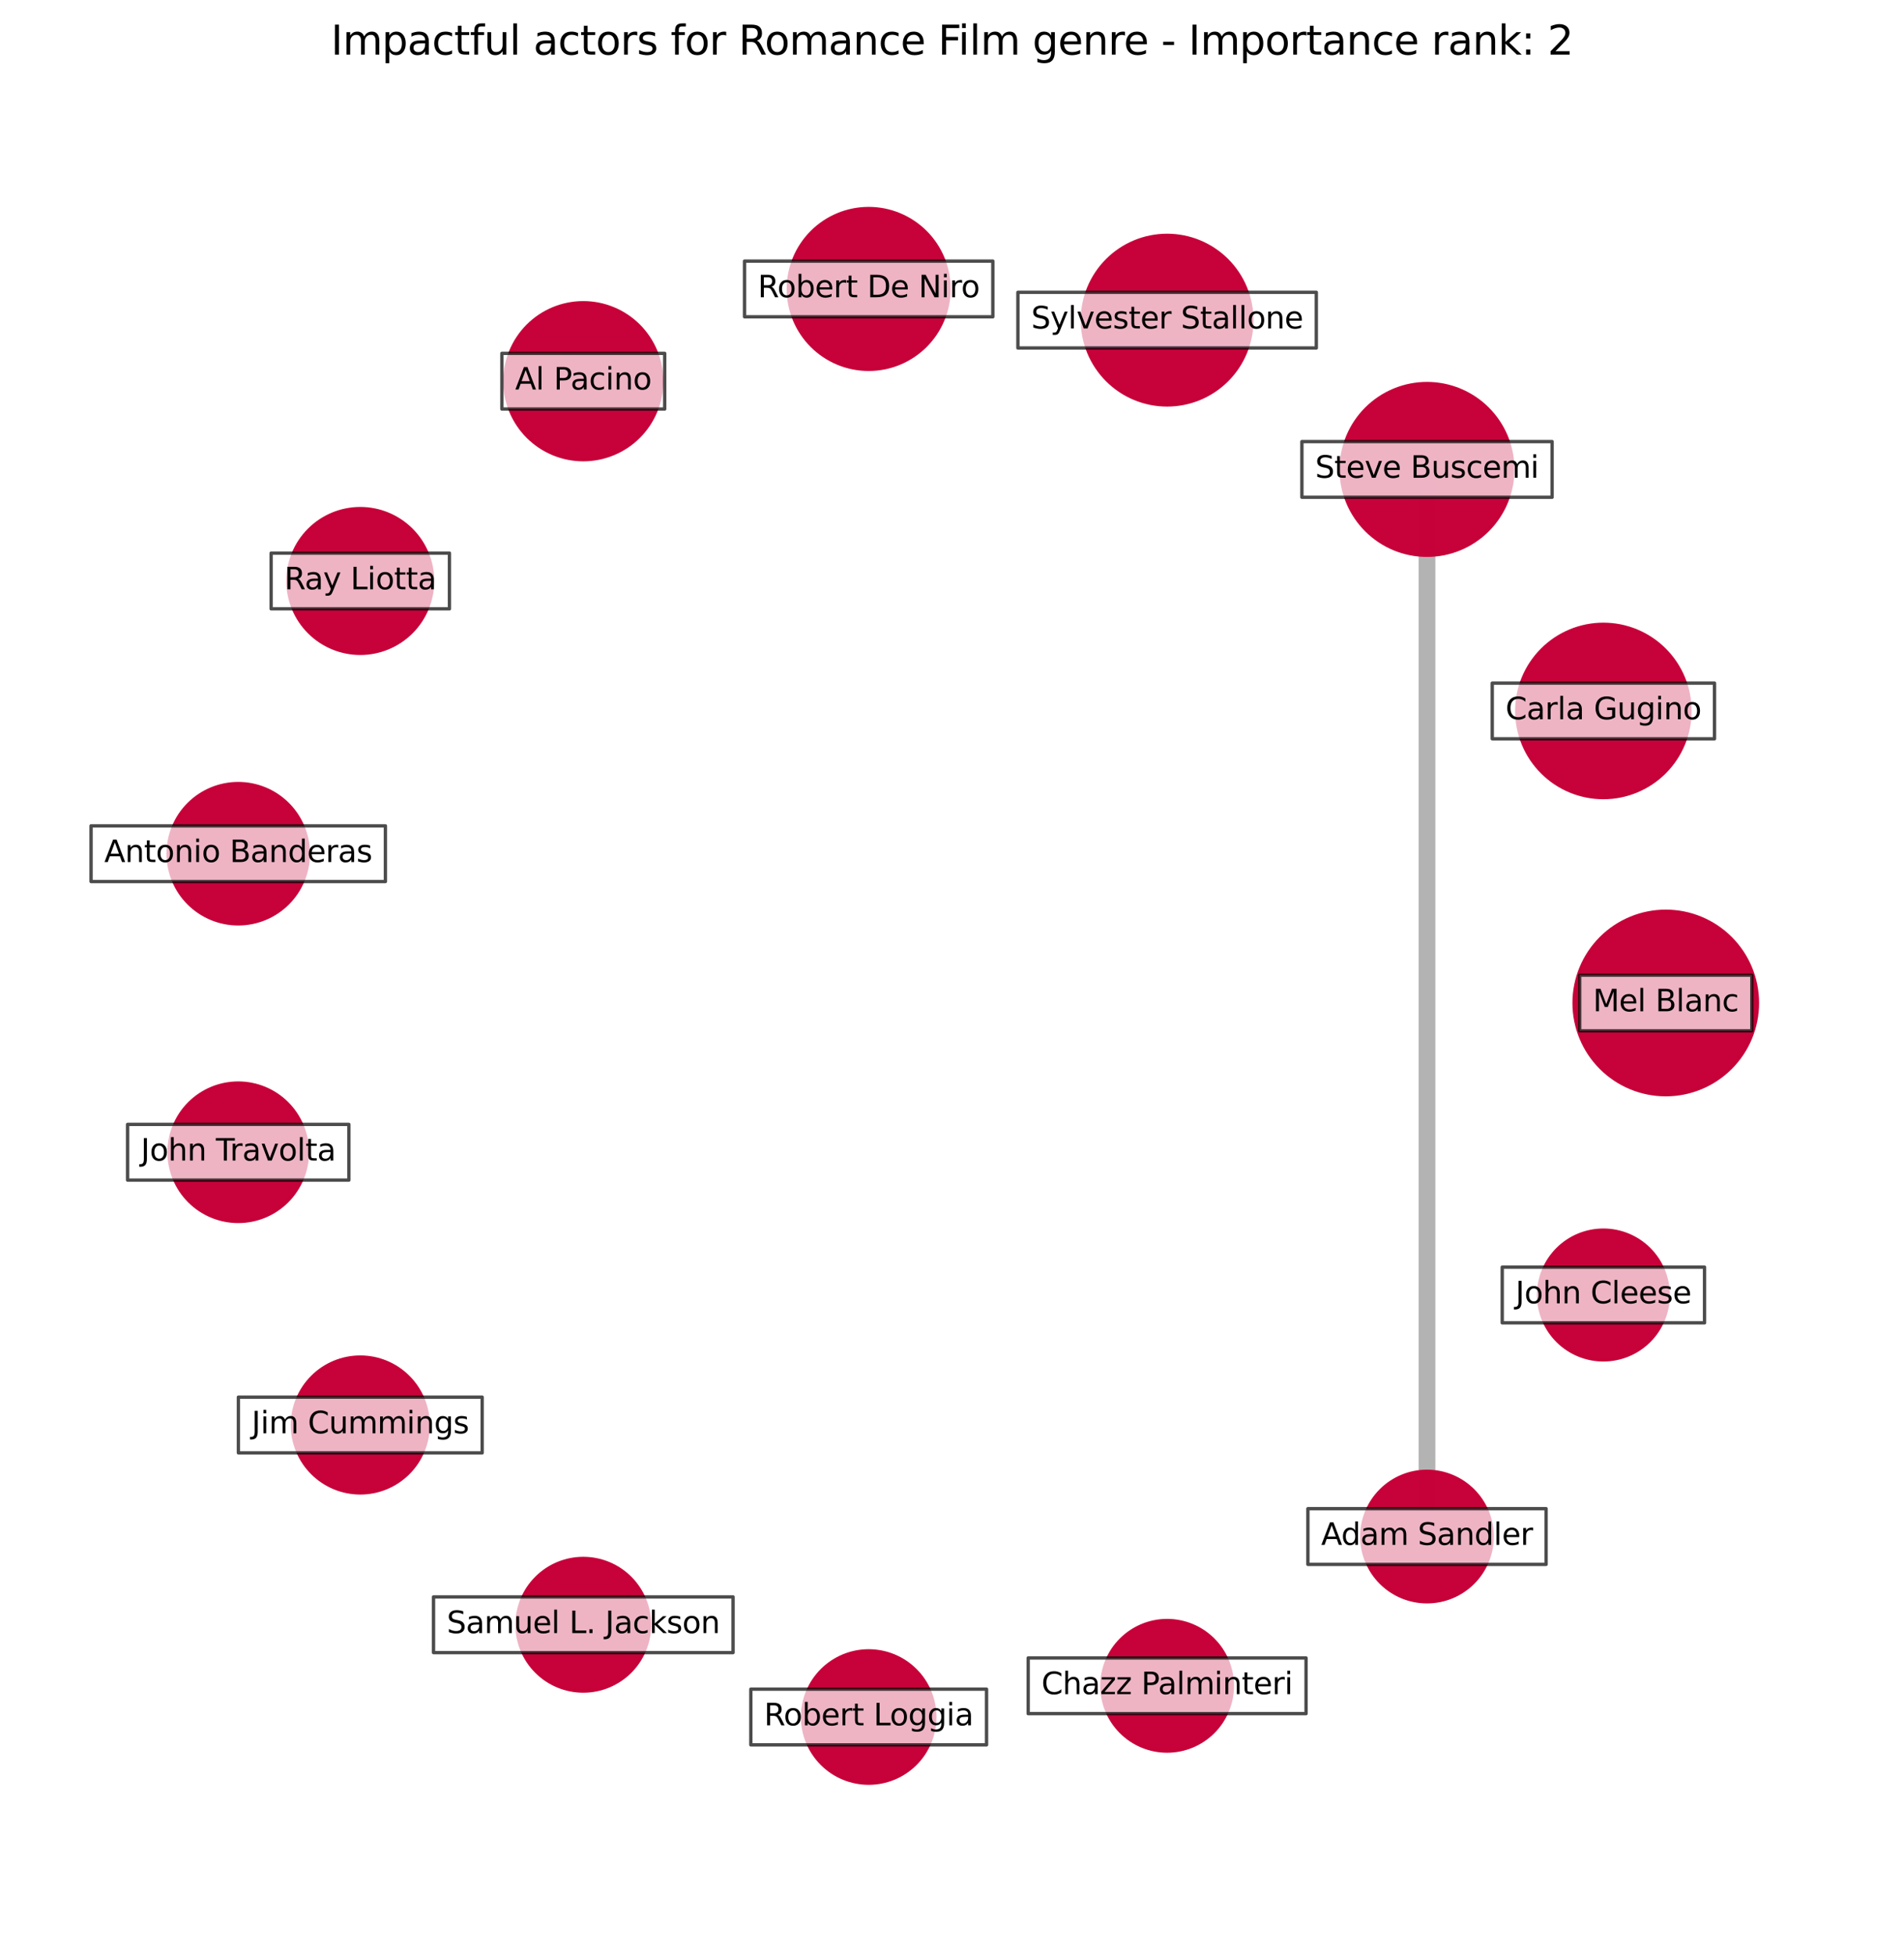 <?xml version="1.0" encoding="utf-8" standalone="no"?>
<!DOCTYPE svg PUBLIC "-//W3C//DTD SVG 1.1//EN"
  "http://www.w3.org/Graphics/SVG/1.1/DTD/svg11.dtd">
<svg xmlns:xlink="http://www.w3.org/1999/xlink" width="568.8pt" height="583.918pt" viewBox="0 0 568.8 583.918" xmlns="http://www.w3.org/2000/svg" version="1.1">
 <defs>
  <style type="text/css">*{stroke-linejoin: round; stroke-linecap: butt}</style>
 </defs>
 <g id="figure_1">
  <g id="patch_1">
   <path d="M 0 583.918 
L 568.8 583.918 
L 568.8 0 
L 0 0 
z
" style="fill: #ffffff"/>
  </g>
  <g id="axes_1">
   <g id="LineCollection_1">
    <path d="M 426.3 140.184 
L 426.3 458.852 
" clip-path="url(#pcb466baec0)" style="fill: none; stroke: #000000; stroke-opacity: 0.3; stroke-width: 5"/>
   </g>
   <g id="PathCollection_1">
    <path d="M 497.631 326.904 
C 504.894 326.904 511.86 324.019 516.996 318.883 
C 522.131 313.747 525.017 306.781 525.017 299.518 
C 525.017 292.255 522.131 285.289 516.996 280.153 
C 511.86 275.018 504.894 272.132 497.631 272.132 
C 490.368 272.132 483.401 275.018 478.266 280.153 
C 473.13 285.289 470.245 292.255 470.245 299.518 
C 470.245 306.781 473.13 313.747 478.266 318.883 
C 483.401 324.019 490.368 326.904 497.631 326.904 
z
" clip-path="url(#pcb466baec0)" style="fill: #c70039; fill-opacity: 0.99; stroke: #c70039; stroke-opacity: 0.99"/>
    <path d="M 478.992 238.18 
C 485.853 238.18 492.433 235.454 497.284 230.603 
C 502.135 225.752 504.861 219.172 504.861 212.312 
C 504.861 205.451 502.135 198.871 497.284 194.02 
C 492.433 189.169 485.853 186.443 478.992 186.443 
C 472.132 186.443 465.552 189.169 460.701 194.02 
C 455.85 198.871 453.124 205.451 453.124 212.312 
C 453.124 219.172 455.85 225.752 460.701 230.603 
C 465.552 235.454 472.132 238.18 478.992 238.18 
z
" clip-path="url(#pcb466baec0)" style="fill: #c70039; fill-opacity: 0.99; stroke: #c70039; stroke-opacity: 0.99"/>
    <path d="M 426.3 165.821 
C 433.099 165.821 439.62 163.12 444.428 158.312 
C 449.236 153.505 451.937 146.983 451.937 140.184 
C 451.937 133.385 449.236 126.863 444.428 122.056 
C 439.62 117.248 433.099 114.547 426.3 114.547 
C 419.501 114.547 412.979 117.248 408.172 122.056 
C 403.364 126.863 400.663 133.385 400.663 140.184 
C 400.663 146.983 403.364 153.505 408.172 158.312 
C 412.979 163.12 419.501 165.821 426.3 165.821 
z
" clip-path="url(#pcb466baec0)" style="fill: #c70039; fill-opacity: 0.99; stroke: #c70039; stroke-opacity: 0.99"/>
    <path d="M 348.664 120.921 
C 355.378 120.921 361.817 118.253 366.564 113.506 
C 371.311 108.759 373.978 102.32 373.978 95.607 
C 373.978 88.893 371.311 82.454 366.564 77.707 
C 361.817 72.96 355.378 70.293 348.664 70.293 
C 341.951 70.293 335.512 72.96 330.765 77.707 
C 326.018 82.454 323.35 88.893 323.35 95.607 
C 323.35 102.32 326.018 108.759 330.765 113.506 
C 335.512 118.253 341.951 120.921 348.664 120.921 
z
" clip-path="url(#pcb466baec0)" style="fill: #c70039; fill-opacity: 0.99; stroke: #c70039; stroke-opacity: 0.99"/>
    <path d="M 259.51 110.294 
C 265.876 110.294 271.983 107.765 276.485 103.263 
C 280.987 98.761 283.517 92.654 283.517 86.287 
C 283.517 79.921 280.987 73.814 276.485 69.312 
C 271.983 64.81 265.876 62.28 259.51 62.28 
C 253.143 62.28 247.036 64.81 242.534 69.312 
C 238.032 73.814 235.503 79.921 235.503 86.287 
C 235.503 92.654 238.032 98.761 242.534 103.263 
C 247.036 107.765 253.143 110.294 259.51 110.294 
z
" clip-path="url(#pcb466baec0)" style="fill: #c70039; fill-opacity: 0.99; stroke: #c70039; stroke-opacity: 0.99"/>
    <path d="M 174.251 137.267 
C 180.465 137.267 186.425 134.798 190.818 130.405 
C 195.212 126.011 197.68 120.051 197.68 113.838 
C 197.68 107.624 195.212 101.664 190.818 97.271 
C 186.425 92.877 180.465 90.409 174.251 90.409 
C 168.038 90.409 162.078 92.877 157.684 97.271 
C 153.291 101.664 150.822 107.624 150.822 113.838 
C 150.822 120.051 153.291 126.011 157.684 130.405 
C 162.078 134.798 168.038 137.267 174.251 137.267 
z
" clip-path="url(#pcb466baec0)" style="fill: #c70039; fill-opacity: 0.99; stroke: #c70039; stroke-opacity: 0.99"/>
    <path d="M 107.631 195.101 
C 113.362 195.101 118.858 192.824 122.91 188.772 
C 126.962 184.72 129.238 179.224 129.238 173.494 
C 129.238 167.764 126.962 162.267 122.91 158.215 
C 118.858 154.164 113.362 151.887 107.631 151.887 
C 101.901 151.887 96.405 154.164 92.353 158.215 
C 88.301 162.267 86.025 167.764 86.025 173.494 
C 86.025 179.224 88.301 184.72 92.353 188.772 
C 96.405 192.824 101.901 195.101 107.631 195.101 
z
" clip-path="url(#pcb466baec0)" style="fill: #c70039; fill-opacity: 0.99; stroke: #c70039; stroke-opacity: 0.99"/>
    <path d="M 71.169 275.881 
C 76.723 275.881 82.049 273.674 85.976 269.748 
C 89.903 265.821 92.109 260.494 92.109 254.941 
C 92.109 249.387 89.903 244.061 85.976 240.134 
C 82.049 236.207 76.723 234.001 71.169 234.001 
C 65.616 234.001 60.289 236.207 56.362 240.134 
C 52.436 244.061 50.229 249.387 50.229 254.941 
C 50.229 260.494 52.436 265.821 56.362 269.748 
C 60.289 273.674 65.616 275.881 71.169 275.881 
z
" clip-path="url(#pcb466baec0)" style="fill: #c70039; fill-opacity: 0.99; stroke: #c70039; stroke-opacity: 0.99"/>
    <path d="M 71.169 364.753 
C 76.648 364.753 81.902 362.576 85.776 358.703 
C 89.65 354.829 91.827 349.574 91.827 344.096 
C 91.827 338.617 89.65 333.362 85.776 329.488 
C 81.902 325.615 76.648 323.438 71.169 323.438 
C 65.691 323.438 60.436 325.615 56.562 329.488 
C 52.688 333.362 50.512 338.617 50.512 344.096 
C 50.512 349.574 52.688 354.829 56.562 358.703 
C 60.436 362.576 65.691 364.753 71.169 364.753 
z
" clip-path="url(#pcb466baec0)" style="fill: #c70039; fill-opacity: 0.99; stroke: #c70039; stroke-opacity: 0.99"/>
    <path d="M 107.631 445.819 
C 113.009 445.819 118.167 443.682 121.969 439.88 
C 125.771 436.078 127.908 430.92 127.908 425.542 
C 127.908 420.165 125.771 415.007 121.969 411.205 
C 118.167 407.403 113.009 405.266 107.631 405.266 
C 102.254 405.266 97.096 407.403 93.294 411.205 
C 89.492 415.007 87.355 420.165 87.355 425.542 
C 87.355 430.92 89.492 436.078 93.294 439.88 
C 97.096 443.682 102.254 445.819 107.631 445.819 
z
" clip-path="url(#pcb466baec0)" style="fill: #c70039; fill-opacity: 0.99; stroke: #c70039; stroke-opacity: 0.99"/>
    <path d="M 174.251 504.996 
C 179.502 504.996 184.538 502.91 188.251 499.198 
C 191.963 495.485 194.049 490.449 194.049 485.199 
C 194.049 479.948 191.963 474.912 188.251 471.199 
C 184.538 467.487 179.502 465.401 174.251 465.401 
C 169.001 465.401 163.965 467.487 160.252 471.199 
C 156.539 474.912 154.453 479.948 154.453 485.199 
C 154.453 490.449 156.539 495.485 160.252 499.198 
C 163.965 502.91 169.001 504.996 174.251 504.996 
z
" clip-path="url(#pcb466baec0)" style="fill: #c70039; fill-opacity: 0.99; stroke: #c70039; stroke-opacity: 0.99"/>
    <path d="M 259.51 532.504 
C 264.749 532.504 269.774 530.422 273.478 526.718 
C 277.183 523.013 279.264 517.988 279.264 512.749 
C 279.264 507.51 277.183 502.485 273.478 498.78 
C 269.774 495.076 264.749 492.994 259.51 492.994 
C 254.271 492.994 249.245 495.076 245.541 498.78 
C 241.836 502.485 239.755 507.51 239.755 512.749 
C 239.755 517.988 241.836 523.013 245.541 526.718 
C 249.245 530.422 254.271 532.504 259.51 532.504 
z
" clip-path="url(#pcb466baec0)" style="fill: #c70039; fill-opacity: 0.99; stroke: #c70039; stroke-opacity: 0.99"/>
    <path d="M 348.664 522.918 
C 353.833 522.918 358.79 520.864 362.444 517.21 
C 366.099 513.555 368.152 508.598 368.152 503.43 
C 368.152 498.261 366.099 493.304 362.444 489.65 
C 358.79 485.995 353.833 483.942 348.664 483.942 
C 343.496 483.942 338.539 485.995 334.884 489.65 
C 331.23 493.304 329.176 498.261 329.176 503.43 
C 329.176 508.598 331.23 513.555 334.884 517.21 
C 338.539 520.864 343.496 522.918 348.664 522.918 
z
" clip-path="url(#pcb466baec0)" style="fill: #c70039; fill-opacity: 0.99; stroke: #c70039; stroke-opacity: 0.99"/>
    <path d="M 426.3 478.331 
C 431.466 478.331 436.421 476.279 440.073 472.626 
C 443.726 468.973 445.779 464.018 445.779 458.852 
C 445.779 453.686 443.726 448.732 440.073 445.079 
C 436.421 441.426 431.466 439.374 426.3 439.374 
C 421.134 439.374 416.179 441.426 412.526 445.079 
C 408.874 448.732 406.821 453.686 406.821 458.852 
C 406.821 464.018 408.874 468.973 412.526 472.626 
C 416.179 476.279 421.134 478.331 426.3 478.331 
z
" clip-path="url(#pcb466baec0)" style="fill: #c70039; fill-opacity: 0.99; stroke: #c70039; stroke-opacity: 0.99"/>
    <path d="M 478.992 406.09 
C 484.128 406.09 489.054 404.049 492.685 400.418 
C 496.317 396.786 498.357 391.86 498.357 386.725 
C 498.357 381.589 496.317 376.663 492.685 373.032 
C 489.054 369.4 484.128 367.36 478.992 367.36 
C 473.857 367.36 468.931 369.4 465.299 373.032 
C 461.668 376.663 459.627 381.589 459.627 386.725 
C 459.627 391.86 461.668 396.786 465.299 400.418 
C 468.931 404.049 473.857 406.09 478.992 406.09 
z
" clip-path="url(#pcb466baec0)" style="fill: #c70039; fill-opacity: 0.99; stroke: #c70039; stroke-opacity: 0.99"/>
   </g>
   <g id="text_1">
    <g id="patch_2">
     <path d="M 471.917 307.833 
L 523.344 307.833 
L 523.344 291.203 
L 471.917 291.203 
z
" clip-path="url(#pcb466baec0)" style="fill: #ffffff; opacity: 0.7; stroke: #000000; stroke-linejoin: miter"/>
    </g>
    <g clip-path="url(#pcb466baec0)">
     <!-- Mel Blanc -->
     <g transform="translate(475.877 302.002)scale(0.09 -0.09)">
      <defs>
       <path id="DejaVuSans-4d" d="M 628 4666 
L 1569 4666 
L 2759 1491 
L 3956 4666 
L 4897 4666 
L 4897 0 
L 4281 0 
L 4281 4097 
L 3078 897 
L 2444 897 
L 1241 4097 
L 1241 0 
L 628 0 
L 628 4666 
z
" transform="scale(0.016)"/>
       <path id="DejaVuSans-65" d="M 3597 1894 
L 3597 1613 
L 953 1613 
Q 991 1019 1311 708 
Q 1631 397 2203 397 
Q 2534 397 2845 478 
Q 3156 559 3463 722 
L 3463 178 
Q 3153 47 2828 -22 
Q 2503 -91 2169 -91 
Q 1331 -91 842 396 
Q 353 884 353 1716 
Q 353 2575 817 3079 
Q 1281 3584 2069 3584 
Q 2775 3584 3186 3129 
Q 3597 2675 3597 1894 
z
M 3022 2063 
Q 3016 2534 2758 2815 
Q 2500 3097 2075 3097 
Q 1594 3097 1305 2825 
Q 1016 2553 972 2059 
L 3022 2063 
z
" transform="scale(0.016)"/>
       <path id="DejaVuSans-6c" d="M 603 4863 
L 1178 4863 
L 1178 0 
L 603 0 
L 603 4863 
z
" transform="scale(0.016)"/>
       <path id="DejaVuSans-20" transform="scale(0.016)"/>
       <path id="DejaVuSans-42" d="M 1259 2228 
L 1259 519 
L 2272 519 
Q 2781 519 3026 730 
Q 3272 941 3272 1375 
Q 3272 1813 3026 2020 
Q 2781 2228 2272 2228 
L 1259 2228 
z
M 1259 4147 
L 1259 2741 
L 2194 2741 
Q 2656 2741 2882 2914 
Q 3109 3088 3109 3444 
Q 3109 3797 2882 3972 
Q 2656 4147 2194 4147 
L 1259 4147 
z
M 628 4666 
L 2241 4666 
Q 2963 4666 3353 4366 
Q 3744 4066 3744 3513 
Q 3744 3084 3544 2831 
Q 3344 2578 2956 2516 
Q 3422 2416 3680 2098 
Q 3938 1781 3938 1306 
Q 3938 681 3513 340 
Q 3088 0 2303 0 
L 628 0 
L 628 4666 
z
" transform="scale(0.016)"/>
       <path id="DejaVuSans-61" d="M 2194 1759 
Q 1497 1759 1228 1600 
Q 959 1441 959 1056 
Q 959 750 1161 570 
Q 1363 391 1709 391 
Q 2188 391 2477 730 
Q 2766 1069 2766 1631 
L 2766 1759 
L 2194 1759 
z
M 3341 1997 
L 3341 0 
L 2766 0 
L 2766 531 
Q 2569 213 2275 61 
Q 1981 -91 1556 -91 
Q 1019 -91 701 211 
Q 384 513 384 1019 
Q 384 1609 779 1909 
Q 1175 2209 1959 2209 
L 2766 2209 
L 2766 2266 
Q 2766 2663 2505 2880 
Q 2244 3097 1772 3097 
Q 1472 3097 1187 3025 
Q 903 2953 641 2809 
L 641 3341 
Q 956 3463 1253 3523 
Q 1550 3584 1831 3584 
Q 2591 3584 2966 3190 
Q 3341 2797 3341 1997 
z
" transform="scale(0.016)"/>
       <path id="DejaVuSans-6e" d="M 3513 2113 
L 3513 0 
L 2938 0 
L 2938 2094 
Q 2938 2591 2744 2837 
Q 2550 3084 2163 3084 
Q 1697 3084 1428 2787 
Q 1159 2491 1159 1978 
L 1159 0 
L 581 0 
L 581 3500 
L 1159 3500 
L 1159 2956 
Q 1366 3272 1645 3428 
Q 1925 3584 2291 3584 
Q 2894 3584 3203 3211 
Q 3513 2838 3513 2113 
z
" transform="scale(0.016)"/>
       <path id="DejaVuSans-63" d="M 3122 3366 
L 3122 2828 
Q 2878 2963 2633 3030 
Q 2388 3097 2138 3097 
Q 1578 3097 1268 2742 
Q 959 2388 959 1747 
Q 959 1106 1268 751 
Q 1578 397 2138 397 
Q 2388 397 2633 464 
Q 2878 531 3122 666 
L 3122 134 
Q 2881 22 2623 -34 
Q 2366 -91 2075 -91 
Q 1284 -91 818 406 
Q 353 903 353 1747 
Q 353 2603 823 3093 
Q 1294 3584 2113 3584 
Q 2378 3584 2631 3529 
Q 2884 3475 3122 3366 
z
" transform="scale(0.016)"/>
      </defs>
      <use xlink:href="#DejaVuSans-4d"/>
      <use xlink:href="#DejaVuSans-65" x="86.279"/>
      <use xlink:href="#DejaVuSans-6c" x="147.803"/>
      <use xlink:href="#DejaVuSans-20" x="175.586"/>
      <use xlink:href="#DejaVuSans-42" x="207.373"/>
      <use xlink:href="#DejaVuSans-6c" x="275.977"/>
      <use xlink:href="#DejaVuSans-61" x="303.76"/>
      <use xlink:href="#DejaVuSans-6e" x="365.039"/>
      <use xlink:href="#DejaVuSans-63" x="428.418"/>
     </g>
    </g>
   </g>
   <g id="text_2">
    <g id="patch_3">
     <path d="M 445.794 220.627 
L 512.191 220.627 
L 512.191 203.996 
L 445.794 203.996 
z
" clip-path="url(#pcb466baec0)" style="fill: #ffffff; opacity: 0.7; stroke: #000000; stroke-linejoin: miter"/>
    </g>
    <g clip-path="url(#pcb466baec0)">
     <!-- Carla Gugino -->
     <g transform="translate(449.754 214.795)scale(0.09 -0.09)">
      <defs>
       <path id="DejaVuSans-43" d="M 4122 4306 
L 4122 3641 
Q 3803 3938 3442 4084 
Q 3081 4231 2675 4231 
Q 1875 4231 1450 3742 
Q 1025 3253 1025 2328 
Q 1025 1406 1450 917 
Q 1875 428 2675 428 
Q 3081 428 3442 575 
Q 3803 722 4122 1019 
L 4122 359 
Q 3791 134 3420 21 
Q 3050 -91 2638 -91 
Q 1578 -91 968 557 
Q 359 1206 359 2328 
Q 359 3453 968 4101 
Q 1578 4750 2638 4750 
Q 3056 4750 3426 4639 
Q 3797 4528 4122 4306 
z
" transform="scale(0.016)"/>
       <path id="DejaVuSans-72" d="M 2631 2963 
Q 2534 3019 2420 3045 
Q 2306 3072 2169 3072 
Q 1681 3072 1420 2755 
Q 1159 2438 1159 1844 
L 1159 0 
L 581 0 
L 581 3500 
L 1159 3500 
L 1159 2956 
Q 1341 3275 1631 3429 
Q 1922 3584 2338 3584 
Q 2397 3584 2469 3576 
Q 2541 3569 2628 3553 
L 2631 2963 
z
" transform="scale(0.016)"/>
       <path id="DejaVuSans-47" d="M 3809 666 
L 3809 1919 
L 2778 1919 
L 2778 2438 
L 4434 2438 
L 4434 434 
Q 4069 175 3628 42 
Q 3188 -91 2688 -91 
Q 1594 -91 976 548 
Q 359 1188 359 2328 
Q 359 3472 976 4111 
Q 1594 4750 2688 4750 
Q 3144 4750 3555 4637 
Q 3966 4525 4313 4306 
L 4313 3634 
Q 3963 3931 3569 4081 
Q 3175 4231 2741 4231 
Q 1884 4231 1454 3753 
Q 1025 3275 1025 2328 
Q 1025 1384 1454 906 
Q 1884 428 2741 428 
Q 3075 428 3337 486 
Q 3600 544 3809 666 
z
" transform="scale(0.016)"/>
       <path id="DejaVuSans-75" d="M 544 1381 
L 544 3500 
L 1119 3500 
L 1119 1403 
Q 1119 906 1312 657 
Q 1506 409 1894 409 
Q 2359 409 2629 706 
Q 2900 1003 2900 1516 
L 2900 3500 
L 3475 3500 
L 3475 0 
L 2900 0 
L 2900 538 
Q 2691 219 2414 64 
Q 2138 -91 1772 -91 
Q 1169 -91 856 284 
Q 544 659 544 1381 
z
M 1991 3584 
L 1991 3584 
z
" transform="scale(0.016)"/>
       <path id="DejaVuSans-67" d="M 2906 1791 
Q 2906 2416 2648 2759 
Q 2391 3103 1925 3103 
Q 1463 3103 1205 2759 
Q 947 2416 947 1791 
Q 947 1169 1205 825 
Q 1463 481 1925 481 
Q 2391 481 2648 825 
Q 2906 1169 2906 1791 
z
M 3481 434 
Q 3481 -459 3084 -895 
Q 2688 -1331 1869 -1331 
Q 1566 -1331 1297 -1286 
Q 1028 -1241 775 -1147 
L 775 -588 
Q 1028 -725 1275 -790 
Q 1522 -856 1778 -856 
Q 2344 -856 2625 -561 
Q 2906 -266 2906 331 
L 2906 616 
Q 2728 306 2450 153 
Q 2172 0 1784 0 
Q 1141 0 747 490 
Q 353 981 353 1791 
Q 353 2603 747 3093 
Q 1141 3584 1784 3584 
Q 2172 3584 2450 3431 
Q 2728 3278 2906 2969 
L 2906 3500 
L 3481 3500 
L 3481 434 
z
" transform="scale(0.016)"/>
       <path id="DejaVuSans-69" d="M 603 3500 
L 1178 3500 
L 1178 0 
L 603 0 
L 603 3500 
z
M 603 4863 
L 1178 4863 
L 1178 4134 
L 603 4134 
L 603 4863 
z
" transform="scale(0.016)"/>
       <path id="DejaVuSans-6f" d="M 1959 3097 
Q 1497 3097 1228 2736 
Q 959 2375 959 1747 
Q 959 1119 1226 758 
Q 1494 397 1959 397 
Q 2419 397 2687 759 
Q 2956 1122 2956 1747 
Q 2956 2369 2687 2733 
Q 2419 3097 1959 3097 
z
M 1959 3584 
Q 2709 3584 3137 3096 
Q 3566 2609 3566 1747 
Q 3566 888 3137 398 
Q 2709 -91 1959 -91 
Q 1206 -91 779 398 
Q 353 888 353 1747 
Q 353 2609 779 3096 
Q 1206 3584 1959 3584 
z
" transform="scale(0.016)"/>
      </defs>
      <use xlink:href="#DejaVuSans-43"/>
      <use xlink:href="#DejaVuSans-61" x="69.824"/>
      <use xlink:href="#DejaVuSans-72" x="131.104"/>
      <use xlink:href="#DejaVuSans-6c" x="172.217"/>
      <use xlink:href="#DejaVuSans-61" x="200"/>
      <use xlink:href="#DejaVuSans-20" x="261.279"/>
      <use xlink:href="#DejaVuSans-47" x="293.066"/>
      <use xlink:href="#DejaVuSans-75" x="370.557"/>
      <use xlink:href="#DejaVuSans-67" x="433.936"/>
      <use xlink:href="#DejaVuSans-69" x="497.412"/>
      <use xlink:href="#DejaVuSans-6e" x="525.195"/>
      <use xlink:href="#DejaVuSans-6f" x="588.574"/>
     </g>
    </g>
   </g>
   <g id="text_3">
    <g id="patch_4">
     <path d="M 388.927 148.499 
L 463.672 148.499 
L 463.672 131.869 
L 388.927 131.869 
z
" clip-path="url(#pcb466baec0)" style="fill: #ffffff; opacity: 0.7; stroke: #000000; stroke-linejoin: miter"/>
    </g>
    <g clip-path="url(#pcb466baec0)">
     <!-- Steve Buscemi -->
     <g transform="translate(392.887 142.667)scale(0.09 -0.09)">
      <defs>
       <path id="DejaVuSans-53" d="M 3425 4513 
L 3425 3897 
Q 3066 4069 2747 4153 
Q 2428 4238 2131 4238 
Q 1616 4238 1336 4038 
Q 1056 3838 1056 3469 
Q 1056 3159 1242 3001 
Q 1428 2844 1947 2747 
L 2328 2669 
Q 3034 2534 3370 2195 
Q 3706 1856 3706 1288 
Q 3706 609 3251 259 
Q 2797 -91 1919 -91 
Q 1588 -91 1214 -16 
Q 841 59 441 206 
L 441 856 
Q 825 641 1194 531 
Q 1563 422 1919 422 
Q 2459 422 2753 634 
Q 3047 847 3047 1241 
Q 3047 1584 2836 1778 
Q 2625 1972 2144 2069 
L 1759 2144 
Q 1053 2284 737 2584 
Q 422 2884 422 3419 
Q 422 4038 858 4394 
Q 1294 4750 2059 4750 
Q 2388 4750 2728 4690 
Q 3069 4631 3425 4513 
z
" transform="scale(0.016)"/>
       <path id="DejaVuSans-74" d="M 1172 4494 
L 1172 3500 
L 2356 3500 
L 2356 3053 
L 1172 3053 
L 1172 1153 
Q 1172 725 1289 603 
Q 1406 481 1766 481 
L 2356 481 
L 2356 0 
L 1766 0 
Q 1100 0 847 248 
Q 594 497 594 1153 
L 594 3053 
L 172 3053 
L 172 3500 
L 594 3500 
L 594 4494 
L 1172 4494 
z
" transform="scale(0.016)"/>
       <path id="DejaVuSans-76" d="M 191 3500 
L 800 3500 
L 1894 563 
L 2988 3500 
L 3597 3500 
L 2284 0 
L 1503 0 
L 191 3500 
z
" transform="scale(0.016)"/>
       <path id="DejaVuSans-73" d="M 2834 3397 
L 2834 2853 
Q 2591 2978 2328 3040 
Q 2066 3103 1784 3103 
Q 1356 3103 1142 2972 
Q 928 2841 928 2578 
Q 928 2378 1081 2264 
Q 1234 2150 1697 2047 
L 1894 2003 
Q 2506 1872 2764 1633 
Q 3022 1394 3022 966 
Q 3022 478 2636 193 
Q 2250 -91 1575 -91 
Q 1294 -91 989 -36 
Q 684 19 347 128 
L 347 722 
Q 666 556 975 473 
Q 1284 391 1588 391 
Q 1994 391 2212 530 
Q 2431 669 2431 922 
Q 2431 1156 2273 1281 
Q 2116 1406 1581 1522 
L 1381 1569 
Q 847 1681 609 1914 
Q 372 2147 372 2553 
Q 372 3047 722 3315 
Q 1072 3584 1716 3584 
Q 2034 3584 2315 3537 
Q 2597 3491 2834 3397 
z
" transform="scale(0.016)"/>
       <path id="DejaVuSans-6d" d="M 3328 2828 
Q 3544 3216 3844 3400 
Q 4144 3584 4550 3584 
Q 5097 3584 5394 3201 
Q 5691 2819 5691 2113 
L 5691 0 
L 5113 0 
L 5113 2094 
Q 5113 2597 4934 2840 
Q 4756 3084 4391 3084 
Q 3944 3084 3684 2787 
Q 3425 2491 3425 1978 
L 3425 0 
L 2847 0 
L 2847 2094 
Q 2847 2600 2669 2842 
Q 2491 3084 2119 3084 
Q 1678 3084 1418 2786 
Q 1159 2488 1159 1978 
L 1159 0 
L 581 0 
L 581 3500 
L 1159 3500 
L 1159 2956 
Q 1356 3278 1631 3431 
Q 1906 3584 2284 3584 
Q 2666 3584 2933 3390 
Q 3200 3197 3328 2828 
z
" transform="scale(0.016)"/>
      </defs>
      <use xlink:href="#DejaVuSans-53"/>
      <use xlink:href="#DejaVuSans-74" x="63.477"/>
      <use xlink:href="#DejaVuSans-65" x="102.686"/>
      <use xlink:href="#DejaVuSans-76" x="164.209"/>
      <use xlink:href="#DejaVuSans-65" x="223.389"/>
      <use xlink:href="#DejaVuSans-20" x="284.912"/>
      <use xlink:href="#DejaVuSans-42" x="316.699"/>
      <use xlink:href="#DejaVuSans-75" x="385.303"/>
      <use xlink:href="#DejaVuSans-73" x="448.682"/>
      <use xlink:href="#DejaVuSans-63" x="500.781"/>
      <use xlink:href="#DejaVuSans-65" x="555.762"/>
      <use xlink:href="#DejaVuSans-6d" x="617.285"/>
      <use xlink:href="#DejaVuSans-69" x="714.697"/>
     </g>
    </g>
   </g>
   <g id="text_4">
    <g id="patch_5">
     <path d="M 304.091 103.922 
L 393.237 103.922 
L 393.237 87.291 
L 304.091 87.291 
z
" clip-path="url(#pcb466baec0)" style="fill: #ffffff; opacity: 0.7; stroke: #000000; stroke-linejoin: miter"/>
    </g>
    <g clip-path="url(#pcb466baec0)">
     <!-- Sylvester Stallone -->
     <g transform="translate(308.051 98.09)scale(0.09 -0.09)">
      <defs>
       <path id="DejaVuSans-79" d="M 2059 -325 
Q 1816 -950 1584 -1140 
Q 1353 -1331 966 -1331 
L 506 -1331 
L 506 -850 
L 844 -850 
Q 1081 -850 1212 -737 
Q 1344 -625 1503 -206 
L 1606 56 
L 191 3500 
L 800 3500 
L 1894 763 
L 2988 3500 
L 3597 3500 
L 2059 -325 
z
" transform="scale(0.016)"/>
      </defs>
      <use xlink:href="#DejaVuSans-53"/>
      <use xlink:href="#DejaVuSans-79" x="63.477"/>
      <use xlink:href="#DejaVuSans-6c" x="122.656"/>
      <use xlink:href="#DejaVuSans-76" x="150.439"/>
      <use xlink:href="#DejaVuSans-65" x="209.619"/>
      <use xlink:href="#DejaVuSans-73" x="271.143"/>
      <use xlink:href="#DejaVuSans-74" x="323.242"/>
      <use xlink:href="#DejaVuSans-65" x="362.451"/>
      <use xlink:href="#DejaVuSans-72" x="423.975"/>
      <use xlink:href="#DejaVuSans-20" x="465.088"/>
      <use xlink:href="#DejaVuSans-53" x="496.875"/>
      <use xlink:href="#DejaVuSans-74" x="560.352"/>
      <use xlink:href="#DejaVuSans-61" x="599.561"/>
      <use xlink:href="#DejaVuSans-6c" x="660.84"/>
      <use xlink:href="#DejaVuSans-6c" x="688.623"/>
      <use xlink:href="#DejaVuSans-6f" x="716.406"/>
      <use xlink:href="#DejaVuSans-6e" x="777.588"/>
      <use xlink:href="#DejaVuSans-65" x="840.967"/>
     </g>
    </g>
   </g>
   <g id="text_5">
    <g id="patch_6">
     <path d="M 222.419 94.603 
L 296.6 94.603 
L 296.6 77.972 
L 222.419 77.972 
z
" clip-path="url(#pcb466baec0)" style="fill: #ffffff; opacity: 0.7; stroke: #000000; stroke-linejoin: miter"/>
    </g>
    <g clip-path="url(#pcb466baec0)">
     <!-- Robert De Niro -->
     <g transform="translate(226.379 88.771)scale(0.09 -0.09)">
      <defs>
       <path id="DejaVuSans-52" d="M 2841 2188 
Q 3044 2119 3236 1894 
Q 3428 1669 3622 1275 
L 4263 0 
L 3584 0 
L 2988 1197 
Q 2756 1666 2539 1819 
Q 2322 1972 1947 1972 
L 1259 1972 
L 1259 0 
L 628 0 
L 628 4666 
L 2053 4666 
Q 2853 4666 3247 4331 
Q 3641 3997 3641 3322 
Q 3641 2881 3436 2590 
Q 3231 2300 2841 2188 
z
M 1259 4147 
L 1259 2491 
L 2053 2491 
Q 2509 2491 2742 2702 
Q 2975 2913 2975 3322 
Q 2975 3731 2742 3939 
Q 2509 4147 2053 4147 
L 1259 4147 
z
" transform="scale(0.016)"/>
       <path id="DejaVuSans-62" d="M 3116 1747 
Q 3116 2381 2855 2742 
Q 2594 3103 2138 3103 
Q 1681 3103 1420 2742 
Q 1159 2381 1159 1747 
Q 1159 1113 1420 752 
Q 1681 391 2138 391 
Q 2594 391 2855 752 
Q 3116 1113 3116 1747 
z
M 1159 2969 
Q 1341 3281 1617 3432 
Q 1894 3584 2278 3584 
Q 2916 3584 3314 3078 
Q 3713 2572 3713 1747 
Q 3713 922 3314 415 
Q 2916 -91 2278 -91 
Q 1894 -91 1617 61 
Q 1341 213 1159 525 
L 1159 0 
L 581 0 
L 581 4863 
L 1159 4863 
L 1159 2969 
z
" transform="scale(0.016)"/>
       <path id="DejaVuSans-44" d="M 1259 4147 
L 1259 519 
L 2022 519 
Q 2988 519 3436 956 
Q 3884 1394 3884 2338 
Q 3884 3275 3436 3711 
Q 2988 4147 2022 4147 
L 1259 4147 
z
M 628 4666 
L 1925 4666 
Q 3281 4666 3915 4102 
Q 4550 3538 4550 2338 
Q 4550 1131 3912 565 
Q 3275 0 1925 0 
L 628 0 
L 628 4666 
z
" transform="scale(0.016)"/>
       <path id="DejaVuSans-4e" d="M 628 4666 
L 1478 4666 
L 3547 763 
L 3547 4666 
L 4159 4666 
L 4159 0 
L 3309 0 
L 1241 3903 
L 1241 0 
L 628 0 
L 628 4666 
z
" transform="scale(0.016)"/>
      </defs>
      <use xlink:href="#DejaVuSans-52"/>
      <use xlink:href="#DejaVuSans-6f" x="64.982"/>
      <use xlink:href="#DejaVuSans-62" x="126.164"/>
      <use xlink:href="#DejaVuSans-65" x="189.641"/>
      <use xlink:href="#DejaVuSans-72" x="251.164"/>
      <use xlink:href="#DejaVuSans-74" x="292.277"/>
      <use xlink:href="#DejaVuSans-20" x="331.486"/>
      <use xlink:href="#DejaVuSans-44" x="363.273"/>
      <use xlink:href="#DejaVuSans-65" x="440.275"/>
      <use xlink:href="#DejaVuSans-20" x="501.799"/>
      <use xlink:href="#DejaVuSans-4e" x="533.586"/>
      <use xlink:href="#DejaVuSans-69" x="608.391"/>
      <use xlink:href="#DejaVuSans-72" x="636.174"/>
      <use xlink:href="#DejaVuSans-6f" x="675.037"/>
     </g>
    </g>
   </g>
   <g id="text_6">
    <g id="patch_7">
     <path d="M 149.934 122.153 
L 198.568 122.153 
L 198.568 105.523 
L 149.934 105.523 
z
" clip-path="url(#pcb466baec0)" style="fill: #ffffff; opacity: 0.7; stroke: #000000; stroke-linejoin: miter"/>
    </g>
    <g clip-path="url(#pcb466baec0)">
     <!-- Al Pacino -->
     <g transform="translate(153.894 116.321)scale(0.09 -0.09)">
      <defs>
       <path id="DejaVuSans-41" d="M 2188 4044 
L 1331 1722 
L 3047 1722 
L 2188 4044 
z
M 1831 4666 
L 2547 4666 
L 4325 0 
L 3669 0 
L 3244 1197 
L 1141 1197 
L 716 0 
L 50 0 
L 1831 4666 
z
" transform="scale(0.016)"/>
       <path id="DejaVuSans-50" d="M 1259 4147 
L 1259 2394 
L 2053 2394 
Q 2494 2394 2734 2622 
Q 2975 2850 2975 3272 
Q 2975 3691 2734 3919 
Q 2494 4147 2053 4147 
L 1259 4147 
z
M 628 4666 
L 2053 4666 
Q 2838 4666 3239 4311 
Q 3641 3956 3641 3272 
Q 3641 2581 3239 2228 
Q 2838 1875 2053 1875 
L 1259 1875 
L 1259 0 
L 628 0 
L 628 4666 
z
" transform="scale(0.016)"/>
      </defs>
      <use xlink:href="#DejaVuSans-41"/>
      <use xlink:href="#DejaVuSans-6c" x="68.408"/>
      <use xlink:href="#DejaVuSans-20" x="96.191"/>
      <use xlink:href="#DejaVuSans-50" x="127.979"/>
      <use xlink:href="#DejaVuSans-61" x="183.781"/>
      <use xlink:href="#DejaVuSans-63" x="245.061"/>
      <use xlink:href="#DejaVuSans-69" x="300.041"/>
      <use xlink:href="#DejaVuSans-6e" x="327.824"/>
      <use xlink:href="#DejaVuSans-6f" x="391.203"/>
     </g>
    </g>
   </g>
   <g id="text_7">
    <g id="patch_8">
     <path d="M 80.998 181.809 
L 134.265 181.809 
L 134.265 165.179 
L 80.998 165.179 
z
" clip-path="url(#pcb466baec0)" style="fill: #ffffff; opacity: 0.7; stroke: #000000; stroke-linejoin: miter"/>
    </g>
    <g clip-path="url(#pcb466baec0)">
     <!-- Ray Liotta -->
     <g transform="translate(84.958 175.977)scale(0.09 -0.09)">
      <defs>
       <path id="DejaVuSans-4c" d="M 628 4666 
L 1259 4666 
L 1259 531 
L 3531 531 
L 3531 0 
L 628 0 
L 628 4666 
z
" transform="scale(0.016)"/>
      </defs>
      <use xlink:href="#DejaVuSans-52"/>
      <use xlink:href="#DejaVuSans-61" x="67.232"/>
      <use xlink:href="#DejaVuSans-79" x="128.512"/>
      <use xlink:href="#DejaVuSans-20" x="187.691"/>
      <use xlink:href="#DejaVuSans-4c" x="219.479"/>
      <use xlink:href="#DejaVuSans-69" x="275.191"/>
      <use xlink:href="#DejaVuSans-6f" x="302.975"/>
      <use xlink:href="#DejaVuSans-74" x="364.156"/>
      <use xlink:href="#DejaVuSans-74" x="403.365"/>
      <use xlink:href="#DejaVuSans-61" x="442.574"/>
     </g>
    </g>
   </g>
   <g id="text_8">
    <g id="patch_9">
     <path d="M 27.201 263.256 
L 115.137 263.256 
L 115.137 246.626 
L 27.201 246.626 
z
" clip-path="url(#pcb466baec0)" style="fill: #ffffff; opacity: 0.7; stroke: #000000; stroke-linejoin: miter"/>
    </g>
    <g clip-path="url(#pcb466baec0)">
     <!-- Antonio Banderas -->
     <g transform="translate(31.161 257.424)scale(0.09 -0.09)">
      <defs>
       <path id="DejaVuSans-64" d="M 2906 2969 
L 2906 4863 
L 3481 4863 
L 3481 0 
L 2906 0 
L 2906 525 
Q 2725 213 2448 61 
Q 2172 -91 1784 -91 
Q 1150 -91 751 415 
Q 353 922 353 1747 
Q 353 2572 751 3078 
Q 1150 3584 1784 3584 
Q 2172 3584 2448 3432 
Q 2725 3281 2906 2969 
z
M 947 1747 
Q 947 1113 1208 752 
Q 1469 391 1925 391 
Q 2381 391 2643 752 
Q 2906 1113 2906 1747 
Q 2906 2381 2643 2742 
Q 2381 3103 1925 3103 
Q 1469 3103 1208 2742 
Q 947 2381 947 1747 
z
" transform="scale(0.016)"/>
      </defs>
      <use xlink:href="#DejaVuSans-41"/>
      <use xlink:href="#DejaVuSans-6e" x="68.408"/>
      <use xlink:href="#DejaVuSans-74" x="131.787"/>
      <use xlink:href="#DejaVuSans-6f" x="170.996"/>
      <use xlink:href="#DejaVuSans-6e" x="232.178"/>
      <use xlink:href="#DejaVuSans-69" x="295.557"/>
      <use xlink:href="#DejaVuSans-6f" x="323.34"/>
      <use xlink:href="#DejaVuSans-20" x="384.521"/>
      <use xlink:href="#DejaVuSans-42" x="416.309"/>
      <use xlink:href="#DejaVuSans-61" x="484.912"/>
      <use xlink:href="#DejaVuSans-6e" x="546.191"/>
      <use xlink:href="#DejaVuSans-64" x="609.57"/>
      <use xlink:href="#DejaVuSans-65" x="673.047"/>
      <use xlink:href="#DejaVuSans-72" x="734.57"/>
      <use xlink:href="#DejaVuSans-61" x="775.684"/>
      <use xlink:href="#DejaVuSans-73" x="836.963"/>
     </g>
    </g>
   </g>
   <g id="text_9">
    <g id="patch_10">
     <path d="M 38.113 352.411 
L 104.225 352.411 
L 104.225 335.78 
L 38.113 335.78 
z
" clip-path="url(#pcb466baec0)" style="fill: #ffffff; opacity: 0.7; stroke: #000000; stroke-linejoin: miter"/>
    </g>
    <g clip-path="url(#pcb466baec0)">
     <!-- John Travolta -->
     <g transform="translate(42.073 346.579)scale(0.09 -0.09)">
      <defs>
       <path id="DejaVuSans-4a" d="M 628 4666 
L 1259 4666 
L 1259 325 
Q 1259 -519 939 -900 
Q 619 -1281 -91 -1281 
L -331 -1281 
L -331 -750 
L -134 -750 
Q 284 -750 456 -515 
Q 628 -281 628 325 
L 628 4666 
z
" transform="scale(0.016)"/>
       <path id="DejaVuSans-68" d="M 3513 2113 
L 3513 0 
L 2938 0 
L 2938 2094 
Q 2938 2591 2744 2837 
Q 2550 3084 2163 3084 
Q 1697 3084 1428 2787 
Q 1159 2491 1159 1978 
L 1159 0 
L 581 0 
L 581 4863 
L 1159 4863 
L 1159 2956 
Q 1366 3272 1645 3428 
Q 1925 3584 2291 3584 
Q 2894 3584 3203 3211 
Q 3513 2838 3513 2113 
z
" transform="scale(0.016)"/>
       <path id="DejaVuSans-54" d="M -19 4666 
L 3928 4666 
L 3928 4134 
L 2272 4134 
L 2272 0 
L 1638 0 
L 1638 4134 
L -19 4134 
L -19 4666 
z
" transform="scale(0.016)"/>
      </defs>
      <use xlink:href="#DejaVuSans-4a"/>
      <use xlink:href="#DejaVuSans-6f" x="29.492"/>
      <use xlink:href="#DejaVuSans-68" x="90.674"/>
      <use xlink:href="#DejaVuSans-6e" x="154.053"/>
      <use xlink:href="#DejaVuSans-20" x="217.432"/>
      <use xlink:href="#DejaVuSans-54" x="249.219"/>
      <use xlink:href="#DejaVuSans-72" x="295.553"/>
      <use xlink:href="#DejaVuSans-61" x="336.666"/>
      <use xlink:href="#DejaVuSans-76" x="397.945"/>
      <use xlink:href="#DejaVuSans-6f" x="457.125"/>
      <use xlink:href="#DejaVuSans-6c" x="518.307"/>
      <use xlink:href="#DejaVuSans-74" x="546.09"/>
      <use xlink:href="#DejaVuSans-61" x="585.299"/>
     </g>
    </g>
   </g>
   <g id="text_10">
    <g id="patch_11">
     <path d="M 71.217 433.858 
L 144.046 433.858 
L 144.046 417.227 
L 71.217 417.227 
z
" clip-path="url(#pcb466baec0)" style="fill: #ffffff; opacity: 0.7; stroke: #000000; stroke-linejoin: miter"/>
    </g>
    <g clip-path="url(#pcb466baec0)">
     <!-- Jim Cummings -->
     <g transform="translate(75.177 428.026)scale(0.09 -0.09)">
      <use xlink:href="#DejaVuSans-4a"/>
      <use xlink:href="#DejaVuSans-69" x="29.492"/>
      <use xlink:href="#DejaVuSans-6d" x="57.275"/>
      <use xlink:href="#DejaVuSans-20" x="154.688"/>
      <use xlink:href="#DejaVuSans-43" x="186.475"/>
      <use xlink:href="#DejaVuSans-75" x="256.299"/>
      <use xlink:href="#DejaVuSans-6d" x="319.678"/>
      <use xlink:href="#DejaVuSans-6d" x="417.09"/>
      <use xlink:href="#DejaVuSans-69" x="514.502"/>
      <use xlink:href="#DejaVuSans-6e" x="542.285"/>
      <use xlink:href="#DejaVuSans-67" x="605.664"/>
      <use xlink:href="#DejaVuSans-73" x="669.141"/>
     </g>
    </g>
   </g>
   <g id="text_11">
    <g id="patch_12">
     <path d="M 129.51 493.514 
L 218.993 493.514 
L 218.993 476.883 
L 129.51 476.883 
z
" clip-path="url(#pcb466baec0)" style="fill: #ffffff; opacity: 0.7; stroke: #000000; stroke-linejoin: miter"/>
    </g>
    <g clip-path="url(#pcb466baec0)">
     <!-- Samuel L. Jackson -->
     <g transform="translate(133.47 487.682)scale(0.09 -0.09)">
      <defs>
       <path id="DejaVuSans-2e" d="M 684 794 
L 1344 794 
L 1344 0 
L 684 0 
L 684 794 
z
" transform="scale(0.016)"/>
       <path id="DejaVuSans-6b" d="M 581 4863 
L 1159 4863 
L 1159 1991 
L 2875 3500 
L 3609 3500 
L 1753 1863 
L 3688 0 
L 2938 0 
L 1159 1709 
L 1159 0 
L 581 0 
L 581 4863 
z
" transform="scale(0.016)"/>
      </defs>
      <use xlink:href="#DejaVuSans-53"/>
      <use xlink:href="#DejaVuSans-61" x="63.477"/>
      <use xlink:href="#DejaVuSans-6d" x="124.756"/>
      <use xlink:href="#DejaVuSans-75" x="222.168"/>
      <use xlink:href="#DejaVuSans-65" x="285.547"/>
      <use xlink:href="#DejaVuSans-6c" x="347.07"/>
      <use xlink:href="#DejaVuSans-20" x="374.854"/>
      <use xlink:href="#DejaVuSans-4c" x="406.641"/>
      <use xlink:href="#DejaVuSans-2e" x="462.354"/>
      <use xlink:href="#DejaVuSans-20" x="494.141"/>
      <use xlink:href="#DejaVuSans-4a" x="525.928"/>
      <use xlink:href="#DejaVuSans-61" x="555.42"/>
      <use xlink:href="#DejaVuSans-63" x="616.699"/>
      <use xlink:href="#DejaVuSans-6b" x="671.68"/>
      <use xlink:href="#DejaVuSans-73" x="729.59"/>
      <use xlink:href="#DejaVuSans-6f" x="781.689"/>
      <use xlink:href="#DejaVuSans-6e" x="842.871"/>
     </g>
    </g>
   </g>
   <g id="text_12">
    <g id="patch_13">
     <path d="M 224.298 521.064 
L 294.721 521.064 
L 294.721 504.434 
L 224.298 504.434 
z
" clip-path="url(#pcb466baec0)" style="fill: #ffffff; opacity: 0.7; stroke: #000000; stroke-linejoin: miter"/>
    </g>
    <g clip-path="url(#pcb466baec0)">
     <!-- Robert Loggia -->
     <g transform="translate(228.258 515.232)scale(0.09 -0.09)">
      <use xlink:href="#DejaVuSans-52"/>
      <use xlink:href="#DejaVuSans-6f" x="64.982"/>
      <use xlink:href="#DejaVuSans-62" x="126.164"/>
      <use xlink:href="#DejaVuSans-65" x="189.641"/>
      <use xlink:href="#DejaVuSans-72" x="251.164"/>
      <use xlink:href="#DejaVuSans-74" x="292.277"/>
      <use xlink:href="#DejaVuSans-20" x="331.486"/>
      <use xlink:href="#DejaVuSans-4c" x="363.273"/>
      <use xlink:href="#DejaVuSans-6f" x="417.236"/>
      <use xlink:href="#DejaVuSans-67" x="478.418"/>
      <use xlink:href="#DejaVuSans-67" x="541.895"/>
      <use xlink:href="#DejaVuSans-69" x="605.371"/>
      <use xlink:href="#DejaVuSans-61" x="633.154"/>
     </g>
    </g>
   </g>
   <g id="text_13">
    <g id="patch_14">
     <path d="M 307.162 511.745 
L 390.167 511.745 
L 390.167 495.115 
L 307.162 495.115 
z
" clip-path="url(#pcb466baec0)" style="fill: #ffffff; opacity: 0.7; stroke: #000000; stroke-linejoin: miter"/>
    </g>
    <g clip-path="url(#pcb466baec0)">
     <!-- Chazz Palminteri -->
     <g transform="translate(311.122 505.913)scale(0.09 -0.09)">
      <defs>
       <path id="DejaVuSans-7a" d="M 353 3500 
L 3084 3500 
L 3084 2975 
L 922 459 
L 3084 459 
L 3084 0 
L 275 0 
L 275 525 
L 2438 3041 
L 353 3041 
L 353 3500 
z
" transform="scale(0.016)"/>
      </defs>
      <use xlink:href="#DejaVuSans-43"/>
      <use xlink:href="#DejaVuSans-68" x="69.824"/>
      <use xlink:href="#DejaVuSans-61" x="133.203"/>
      <use xlink:href="#DejaVuSans-7a" x="194.482"/>
      <use xlink:href="#DejaVuSans-7a" x="246.973"/>
      <use xlink:href="#DejaVuSans-20" x="299.463"/>
      <use xlink:href="#DejaVuSans-50" x="331.25"/>
      <use xlink:href="#DejaVuSans-61" x="387.053"/>
      <use xlink:href="#DejaVuSans-6c" x="448.332"/>
      <use xlink:href="#DejaVuSans-6d" x="476.115"/>
      <use xlink:href="#DejaVuSans-69" x="573.527"/>
      <use xlink:href="#DejaVuSans-6e" x="601.311"/>
      <use xlink:href="#DejaVuSans-74" x="664.689"/>
      <use xlink:href="#DejaVuSans-65" x="703.898"/>
      <use xlink:href="#DejaVuSans-72" x="765.422"/>
      <use xlink:href="#DejaVuSans-69" x="806.535"/>
     </g>
    </g>
   </g>
   <g id="text_14">
    <g id="patch_15">
     <path d="M 390.72 467.167 
L 461.879 467.167 
L 461.879 450.537 
L 390.72 450.537 
z
" clip-path="url(#pcb466baec0)" style="fill: #ffffff; opacity: 0.7; stroke: #000000; stroke-linejoin: miter"/>
    </g>
    <g clip-path="url(#pcb466baec0)">
     <!-- Adam Sandler -->
     <g transform="translate(394.68 461.336)scale(0.09 -0.09)">
      <use xlink:href="#DejaVuSans-41"/>
      <use xlink:href="#DejaVuSans-64" x="66.658"/>
      <use xlink:href="#DejaVuSans-61" x="130.135"/>
      <use xlink:href="#DejaVuSans-6d" x="191.414"/>
      <use xlink:href="#DejaVuSans-20" x="288.826"/>
      <use xlink:href="#DejaVuSans-53" x="320.613"/>
      <use xlink:href="#DejaVuSans-61" x="384.09"/>
      <use xlink:href="#DejaVuSans-6e" x="445.369"/>
      <use xlink:href="#DejaVuSans-64" x="508.748"/>
      <use xlink:href="#DejaVuSans-6c" x="572.225"/>
      <use xlink:href="#DejaVuSans-65" x="600.008"/>
      <use xlink:href="#DejaVuSans-72" x="661.531"/>
     </g>
    </g>
   </g>
   <g id="text_15">
    <g id="patch_16">
     <path d="M 448.774 395.04 
L 509.211 395.04 
L 509.211 378.409 
L 448.774 378.409 
z
" clip-path="url(#pcb466baec0)" style="fill: #ffffff; opacity: 0.7; stroke: #000000; stroke-linejoin: miter"/>
    </g>
    <g clip-path="url(#pcb466baec0)">
     <!-- John Cleese -->
     <g transform="translate(452.734 389.208)scale(0.09 -0.09)">
      <use xlink:href="#DejaVuSans-4a"/>
      <use xlink:href="#DejaVuSans-6f" x="29.492"/>
      <use xlink:href="#DejaVuSans-68" x="90.674"/>
      <use xlink:href="#DejaVuSans-6e" x="154.053"/>
      <use xlink:href="#DejaVuSans-20" x="217.432"/>
      <use xlink:href="#DejaVuSans-43" x="249.219"/>
      <use xlink:href="#DejaVuSans-6c" x="319.043"/>
      <use xlink:href="#DejaVuSans-65" x="346.826"/>
      <use xlink:href="#DejaVuSans-65" x="408.35"/>
      <use xlink:href="#DejaVuSans-73" x="469.873"/>
      <use xlink:href="#DejaVuSans-65" x="521.973"/>
     </g>
    </g>
   </g>
   <g id="text_16">
    <!-- Impactful actors for Romance Film genre - Importance rank: 2 -->
    <g transform="translate(98.85 16.318)scale(0.12 -0.12)">
     <defs>
      <path id="DejaVuSans-49" d="M 628 4666 
L 1259 4666 
L 1259 0 
L 628 0 
L 628 4666 
z
" transform="scale(0.016)"/>
      <path id="DejaVuSans-70" d="M 1159 525 
L 1159 -1331 
L 581 -1331 
L 581 3500 
L 1159 3500 
L 1159 2969 
Q 1341 3281 1617 3432 
Q 1894 3584 2278 3584 
Q 2916 3584 3314 3078 
Q 3713 2572 3713 1747 
Q 3713 922 3314 415 
Q 2916 -91 2278 -91 
Q 1894 -91 1617 61 
Q 1341 213 1159 525 
z
M 3116 1747 
Q 3116 2381 2855 2742 
Q 2594 3103 2138 3103 
Q 1681 3103 1420 2742 
Q 1159 2381 1159 1747 
Q 1159 1113 1420 752 
Q 1681 391 2138 391 
Q 2594 391 2855 752 
Q 3116 1113 3116 1747 
z
" transform="scale(0.016)"/>
      <path id="DejaVuSans-66" d="M 2375 4863 
L 2375 4384 
L 1825 4384 
Q 1516 4384 1395 4259 
Q 1275 4134 1275 3809 
L 1275 3500 
L 2222 3500 
L 2222 3053 
L 1275 3053 
L 1275 0 
L 697 0 
L 697 3053 
L 147 3053 
L 147 3500 
L 697 3500 
L 697 3744 
Q 697 4328 969 4595 
Q 1241 4863 1831 4863 
L 2375 4863 
z
" transform="scale(0.016)"/>
      <path id="DejaVuSans-46" d="M 628 4666 
L 3309 4666 
L 3309 4134 
L 1259 4134 
L 1259 2759 
L 3109 2759 
L 3109 2228 
L 1259 2228 
L 1259 0 
L 628 0 
L 628 4666 
z
" transform="scale(0.016)"/>
      <path id="DejaVuSans-2d" d="M 313 2009 
L 1997 2009 
L 1997 1497 
L 313 1497 
L 313 2009 
z
" transform="scale(0.016)"/>
      <path id="DejaVuSans-3a" d="M 750 794 
L 1409 794 
L 1409 0 
L 750 0 
L 750 794 
z
M 750 3309 
L 1409 3309 
L 1409 2516 
L 750 2516 
L 750 3309 
z
" transform="scale(0.016)"/>
      <path id="DejaVuSans-32" d="M 1228 531 
L 3431 531 
L 3431 0 
L 469 0 
L 469 531 
Q 828 903 1448 1529 
Q 2069 2156 2228 2338 
Q 2531 2678 2651 2914 
Q 2772 3150 2772 3378 
Q 2772 3750 2511 3984 
Q 2250 4219 1831 4219 
Q 1534 4219 1204 4116 
Q 875 4013 500 3803 
L 500 4441 
Q 881 4594 1212 4672 
Q 1544 4750 1819 4750 
Q 2544 4750 2975 4387 
Q 3406 4025 3406 3419 
Q 3406 3131 3298 2873 
Q 3191 2616 2906 2266 
Q 2828 2175 2409 1742 
Q 1991 1309 1228 531 
z
" transform="scale(0.016)"/>
     </defs>
     <use xlink:href="#DejaVuSans-49"/>
     <use xlink:href="#DejaVuSans-6d" x="29.492"/>
     <use xlink:href="#DejaVuSans-70" x="126.904"/>
     <use xlink:href="#DejaVuSans-61" x="190.381"/>
     <use xlink:href="#DejaVuSans-63" x="251.66"/>
     <use xlink:href="#DejaVuSans-74" x="306.641"/>
     <use xlink:href="#DejaVuSans-66" x="345.85"/>
     <use xlink:href="#DejaVuSans-75" x="381.055"/>
     <use xlink:href="#DejaVuSans-6c" x="444.434"/>
     <use xlink:href="#DejaVuSans-20" x="472.217"/>
     <use xlink:href="#DejaVuSans-61" x="504.004"/>
     <use xlink:href="#DejaVuSans-63" x="565.283"/>
     <use xlink:href="#DejaVuSans-74" x="620.264"/>
     <use xlink:href="#DejaVuSans-6f" x="659.473"/>
     <use xlink:href="#DejaVuSans-72" x="720.654"/>
     <use xlink:href="#DejaVuSans-73" x="761.768"/>
     <use xlink:href="#DejaVuSans-20" x="813.867"/>
     <use xlink:href="#DejaVuSans-66" x="845.654"/>
     <use xlink:href="#DejaVuSans-6f" x="880.859"/>
     <use xlink:href="#DejaVuSans-72" x="942.041"/>
     <use xlink:href="#DejaVuSans-20" x="983.154"/>
     <use xlink:href="#DejaVuSans-52" x="1014.941"/>
     <use xlink:href="#DejaVuSans-6f" x="1079.924"/>
     <use xlink:href="#DejaVuSans-6d" x="1141.105"/>
     <use xlink:href="#DejaVuSans-61" x="1238.518"/>
     <use xlink:href="#DejaVuSans-6e" x="1299.797"/>
     <use xlink:href="#DejaVuSans-63" x="1363.176"/>
     <use xlink:href="#DejaVuSans-65" x="1418.156"/>
     <use xlink:href="#DejaVuSans-20" x="1479.68"/>
     <use xlink:href="#DejaVuSans-46" x="1511.467"/>
     <use xlink:href="#DejaVuSans-69" x="1561.736"/>
     <use xlink:href="#DejaVuSans-6c" x="1589.52"/>
     <use xlink:href="#DejaVuSans-6d" x="1617.303"/>
     <use xlink:href="#DejaVuSans-20" x="1714.715"/>
     <use xlink:href="#DejaVuSans-67" x="1746.502"/>
     <use xlink:href="#DejaVuSans-65" x="1809.979"/>
     <use xlink:href="#DejaVuSans-6e" x="1871.502"/>
     <use xlink:href="#DejaVuSans-72" x="1934.881"/>
     <use xlink:href="#DejaVuSans-65" x="1973.744"/>
     <use xlink:href="#DejaVuSans-20" x="2035.268"/>
     <use xlink:href="#DejaVuSans-2d" x="2067.055"/>
     <use xlink:href="#DejaVuSans-20" x="2103.139"/>
     <use xlink:href="#DejaVuSans-49" x="2134.926"/>
     <use xlink:href="#DejaVuSans-6d" x="2164.418"/>
     <use xlink:href="#DejaVuSans-70" x="2261.83"/>
     <use xlink:href="#DejaVuSans-6f" x="2325.307"/>
     <use xlink:href="#DejaVuSans-72" x="2386.488"/>
     <use xlink:href="#DejaVuSans-74" x="2427.602"/>
     <use xlink:href="#DejaVuSans-61" x="2466.811"/>
     <use xlink:href="#DejaVuSans-6e" x="2528.09"/>
     <use xlink:href="#DejaVuSans-63" x="2591.469"/>
     <use xlink:href="#DejaVuSans-65" x="2646.449"/>
     <use xlink:href="#DejaVuSans-20" x="2707.973"/>
     <use xlink:href="#DejaVuSans-72" x="2739.76"/>
     <use xlink:href="#DejaVuSans-61" x="2780.873"/>
     <use xlink:href="#DejaVuSans-6e" x="2842.152"/>
     <use xlink:href="#DejaVuSans-6b" x="2905.531"/>
     <use xlink:href="#DejaVuSans-3a" x="2963.441"/>
     <use xlink:href="#DejaVuSans-20" x="2997.133"/>
     <use xlink:href="#DejaVuSans-32" x="3028.92"/>
    </g>
   </g>
  </g>
 </g>
 <defs>
  <clipPath id="pcb466baec0">
   <rect x="7.2" y="22.318" width="554.4" height="554.4"/>
  </clipPath>
 </defs>
</svg>
